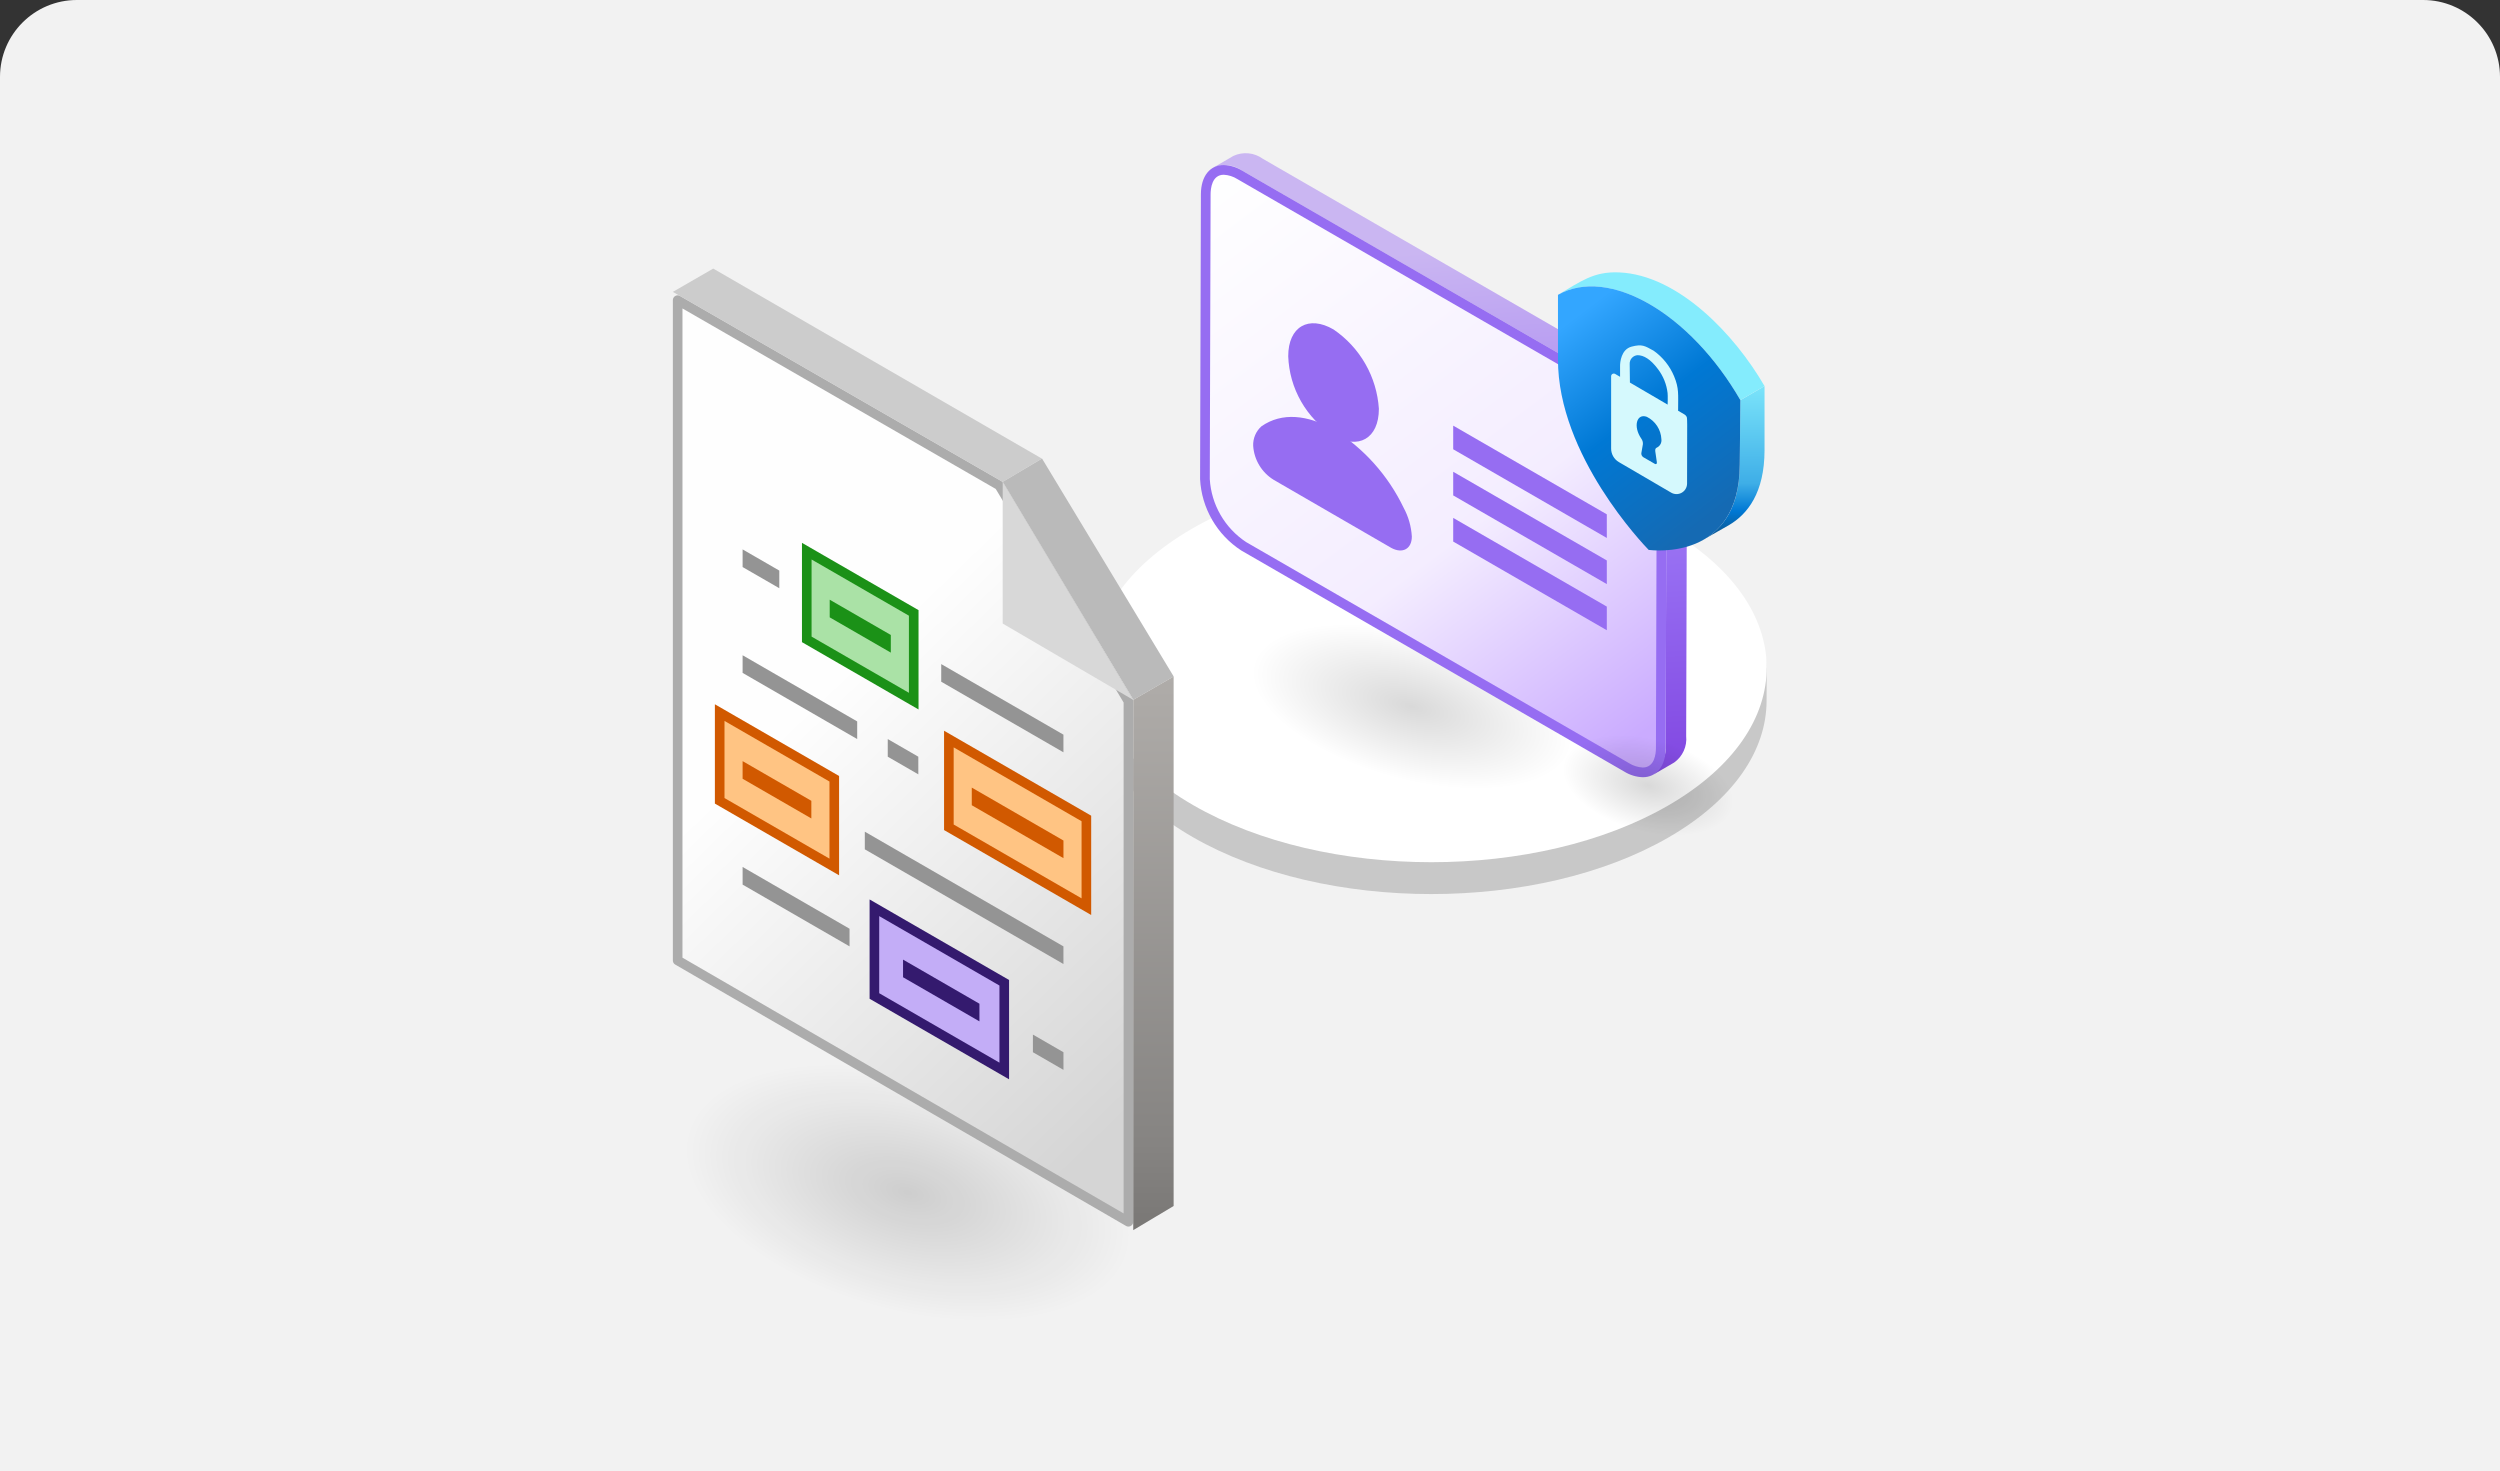 <svg width="260" height="153" viewBox="0 0 260 153" fill="none"
    xmlns="http://www.w3.org/2000/svg">
    <rect x="0" y="0" width="260" height="153" fill="#333333" stroke="none"/>
    <path d="M0 8C0 3.582 3.582 0 8 0H252C256.418 0 260 3.582 260 8V153H0V8Z" fill="#F2F2F2"/>
    <path d="M183.738 68.336L183.725 72.905C183.71 78.037 180.323 83.161 173.555 87.076C159.94 94.953 137.781 94.953 124.07 87.072C117.169 83.106 113.724 77.899 113.738 72.701L113.751 68.131C113.737 73.329 117.183 78.536 124.083 82.503C137.794 90.384 159.953 90.383 173.568 82.507C180.336 78.591 183.723 73.467 183.738 68.336Z" fill="#C8C8C8"/>
    <path d="M173.405 55.023C187.119 62.949 187.191 75.802 173.566 83.728C159.949 91.651 137.786 91.651 124.072 83.724C110.358 75.798 110.286 62.946 123.903 55.023C137.528 47.096 159.691 47.096 173.405 55.023Z" fill="white"/>
    <path d="M132.264 61.701L165.337 70.563L161.399 85.26L128.325 76.398L132.264 61.701Z" fill="url(#paint0_radial)"/>
    <path d="M171.162 39.508L131.334 16.514C130.898 16.196 130.385 16 129.848 15.947C129.311 15.894 128.769 15.985 128.279 16.211L126.145 17.455C126.634 17.229 127.176 17.137 127.713 17.191C128.25 17.244 128.763 17.439 129.199 17.758L169.028 40.752C170.276 41.562 171.315 42.657 172.059 43.945C172.804 45.234 173.233 46.68 173.312 48.166L173.228 77.788C173.282 78.317 173.014 78.901 172.794 79.385C172.574 79.87 172.409 80.238 171.975 80.546L174.11 79.305C174.544 78.998 174.888 78.58 175.108 78.096C175.329 77.611 175.416 77.077 175.362 76.547L175.447 46.925C175.368 45.439 174.939 43.992 174.194 42.703C173.449 41.414 172.41 40.319 171.162 39.508Z" fill="url(#paint1_linear)"/>
    <path d="M170.844 80.325C170.249 80.298 169.671 80.118 169.166 79.803L129.338 56.811C128.165 56.047 127.189 55.016 126.489 53.803C125.79 52.591 125.386 51.23 125.312 49.832L125.396 20.21C125.401 18.619 126.103 17.67 127.271 17.67C127.865 17.696 128.442 17.876 128.946 18.191L168.774 41.186C169.948 41.949 170.926 42.978 171.627 44.19C172.329 45.402 172.734 46.763 172.811 48.161L172.726 77.783C172.718 79.377 172.016 80.325 170.844 80.325Z" fill="url(#paint2_linear)"/>
    <path d="M127.273 18.174C127.777 18.201 128.267 18.358 128.694 18.629L168.522 41.623C169.615 42.345 170.526 43.312 171.182 44.446C171.838 45.581 172.221 46.852 172.302 48.16L172.218 77.782C172.218 78.396 172.079 79.823 170.845 79.823C170.339 79.796 169.849 79.639 169.42 79.369L129.591 56.373C128.499 55.65 127.589 54.682 126.934 53.547C126.28 52.412 125.897 51.141 125.818 49.833L125.902 20.211C125.902 19.599 126.041 18.174 127.273 18.174ZM127.273 17.165C125.866 17.165 124.899 18.275 124.893 20.208L124.809 49.83C124.885 51.316 125.313 52.763 126.057 54.052C126.8 55.342 127.838 56.437 129.086 57.248L168.92 80.243C169.5 80.604 170.165 80.808 170.849 80.832C172.256 80.832 173.227 79.722 173.232 77.785L173.316 48.163C173.237 46.677 172.807 45.23 172.063 43.942C171.318 42.653 170.279 41.559 169.031 40.749L129.199 17.755C128.619 17.393 127.954 17.189 127.272 17.165H127.273Z" fill="#966DF2"/>
    <path d="M167.108 55.949L151.133 46.725V44.267L167.108 53.49V55.949Z" fill="#966DF2"/>
    <path d="M167.108 60.746L151.133 51.524V49.064L167.108 58.287V60.746Z" fill="#966DF2"/>
    <path d="M167.108 65.545L151.133 56.323V53.863L167.108 63.086V65.545Z" fill="#966DF2"/>
    <path d="M138.688 44.657C141.84 46.625 144.367 49.449 145.974 52.8C146.477 53.724 146.77 54.749 146.831 55.8C146.831 57.086 145.867 57.621 144.688 56.979L138.581 53.444L132.473 49.908C131.859 49.534 131.344 49.017 130.972 48.402C130.599 47.787 130.379 47.091 130.331 46.374C130.314 45.992 130.382 45.612 130.53 45.26C130.678 44.908 130.903 44.593 131.187 44.338C133.331 42.837 136.01 43.159 138.688 44.657Z" fill="#966DF2"/>
    <path d="M138.689 45.301C141.261 46.801 143.404 45.623 143.404 42.515C143.296 40.872 142.816 39.276 141.999 37.846C141.182 36.417 140.05 35.192 138.689 34.265C136.118 32.765 133.975 33.943 133.975 37.051C134.034 38.705 134.494 40.32 135.315 41.757C136.136 43.194 137.294 44.41 138.689 45.301Z" fill="#966DF2"/>
    <rect x="163.852" y="74.668" width="18.215" height="9.642" transform="rotate(15 163.852 74.668)" fill="url(#paint3_radial)"/>
    <path d="M180.999 41.615L180.934 48.322C180.922 52.691 179.228 54.914 177.246 56.066L179.783 54.63C181.765 53.478 183.5 51.222 183.512 46.853V40.154L180.999 41.615Z" fill="url(#paint4_linear)"/>
    <path d="M180.999 41.614L183.512 40.154C180.397 34.76 174.53 28.598 168.394 28.33C165.7 28.212 164.375 29.299 162.029 30.663C164.893 29.03 168.403 29.881 171.271 31.472C174.522 33.275 178.141 36.665 180.999 41.614Z" fill="#84ECFD"/>
    <path d="M171.535 31.621C174.967 33.603 178.387 37.09 180.999 41.615L180.934 48.322C180.906 58.328 171.938 57.247 171.463 57.191C170.99 56.7 162.001 47.367 162.029 37.361V30.663C164.659 29.164 168.103 29.64 171.535 31.621Z" fill="url(#paint5_linear)"/>
    <path d="M175.192 43.108L174.523 42.717C174.523 40.97 174.633 40.408 174.103 39.126C173.658 38.062 172.923 37.144 171.983 36.477C171.058 35.967 170.783 35.762 169.686 36.049C168.584 36.338 168.487 37.711 168.487 38.044V39.188L167.976 38.888C167.934 38.864 167.886 38.851 167.838 38.851C167.789 38.85 167.741 38.863 167.699 38.886C167.657 38.91 167.622 38.944 167.597 38.986C167.572 39.027 167.558 39.075 167.557 39.123V46.638C167.554 46.924 167.628 47.206 167.769 47.455C167.909 47.703 168.113 47.911 168.36 48.056L173.805 51.237C173.971 51.334 174.16 51.385 174.352 51.386C174.544 51.387 174.734 51.337 174.901 51.242C175.068 51.147 175.207 51.009 175.304 50.843C175.402 50.677 175.454 50.489 175.455 50.296C175.481 43.085 175.486 43.487 175.387 43.309C175.341 43.226 175.273 43.157 175.192 43.108ZM172.301 46.556C172.179 46.598 172.121 46.744 172.149 46.937L172.313 48.072C172.337 48.237 172.236 48.318 172.103 48.241L170.907 47.551C170.839 47.507 170.783 47.446 170.746 47.373C170.709 47.301 170.692 47.22 170.697 47.139L170.861 46.194C170.876 45.993 170.821 45.794 170.704 45.63C169.804 44.335 170.226 42.959 171.273 43.351C171.709 43.569 172.08 43.9 172.345 44.309C172.611 44.719 172.763 45.191 172.785 45.679C172.81 45.858 172.776 46.04 172.688 46.198C172.601 46.356 172.465 46.482 172.301 46.556ZM173.434 42.08L169.511 39.786C169.501 39.249 169.492 38.074 169.487 37.848C169.478 37.62 169.559 37.397 169.712 37.227C169.865 37.058 170.078 36.954 170.306 36.939C170.925 36.947 171.631 37.315 172.438 38.401C172.983 39.122 173.325 39.976 173.429 40.874C173.463 41.188 173.434 42.016 173.434 42.08Z" fill="#D5F9FD"/>
    <rect x="74.555" y="105.96" width="47.711" height="24.643" transform="rotate(15 74.555 105.96)" fill="url(#paint6_radial)"/>
    <path d="M70.477 99.886V31.215L103.919 50.482L117.356 72.921V127.064L70.477 99.886Z" fill="url(#paint7_linear)" stroke="#ACACAC" stroke-linecap="round" stroke-linejoin="round"/>
    <path d="M69.975 30.356L74.174 27.932L108.353 47.693L104.272 50.117L69.975 30.356Z" fill="#CCCCCC"/>
    <path d="M104.281 50.114L108.372 47.69L122.065 70.357L117.866 72.781L104.281 50.114Z" fill="#BABABA"/>
    <path d="M117.857 72.781L122.057 70.356V125.425L117.857 127.932V72.781Z" fill="url(#paint8_linear)"/>
    <path d="M104.281 50.114L117.856 72.79L104.281 64.85V50.114Z" fill="#D8D8D8"/>
    <path d="M86.765 90.165L74.848 83.285V74.111L86.765 80.991V90.165Z" fill="#FFC483" stroke="#D15900" stroke-miterlimit="10"/>
    <path d="M112.983 94.294L98.682 86.038V76.862L112.983 85.12V94.294Z" fill="#FFC483" stroke="#D15900" stroke-miterlimit="10"/>
    <path d="M95.027 72.918L83.904 66.496V57.321L95.027 63.744V72.918Z" fill="#AAE2A6" stroke="#1B9117" stroke-miterlimit="10"/>
    <path d="M104.443 111.382L90.938 103.583V94.409L104.443 102.208V111.382Z" fill="#C3ADF7" stroke="#341A6E" stroke-miterlimit="10"/>
    <path d="M110.598 78.24L97.887 70.9V69.065L110.598 76.405V78.24Z" fill="#949494"/>
    <path d="M92.645 67.873L86.289 64.204V62.369L92.645 66.038V67.873Z" fill="#1B9117"/>
    <path d="M81.047 61.176L77.231 58.973V57.138L81.047 59.341V61.176Z" fill="#949494"/>
    <path d="M89.148 76.863L77.231 69.982V68.147L89.148 75.028V76.863Z" fill="#949494"/>
    <path d="M95.505 80.532L92.326 78.697V76.862L95.505 78.697V80.532Z" fill="#949494"/>
    <path d="M110.599 89.249L101.064 83.744V81.909L110.599 87.414V89.249Z" fill="#D15900"/>
    <path d="M84.38 85.12L77.231 80.991V79.156L84.38 83.285V85.12Z" fill="#D15900"/>
    <path d="M110.598 100.258L89.941 88.331V86.496L110.598 98.423V100.258Z" fill="#949494"/>
    <path d="M107.422 107.597L110.599 109.432V111.267L107.422 109.432V107.597Z" fill="#949494"/>
    <path d="M93.916 99.799L101.861 104.387V106.222L93.916 101.634V99.799Z" fill="#341A6E"/>
    <path d="M77.231 90.165L88.353 96.588V98.423L77.231 92V90.165Z" fill="#949494"/>
    <defs>
        <radialGradient id="paint0_radial" cx="0" cy="0" r="1" gradientUnits="userSpaceOnUse" gradientTransform="translate(146.831 73.481) rotate(105) scale(7.608 17.12)">
            <stop stop-opacity="0.15"/>
            <stop offset="1" stop-opacity="0"/>
        </radialGradient>
        <linearGradient id="paint1_linear" x1="149.566" y1="26.118" x2="153.499" y2="79.141" gradientUnits="userSpaceOnUse">
            <stop stop-color="#CAB6F2"/>
            <stop offset="0.65" stop-color="#966DF2"/>
            <stop offset="1" stop-color="#844CE3"/>
        </linearGradient>
        <linearGradient id="paint2_linear" x1="169.858" y1="76.995" x2="125.313" y2="17.67" gradientUnits="userSpaceOnUse">
            <stop stop-color="#CAABFF"/>
            <stop offset="0.375" stop-color="#F4EDFF"/>
            <stop offset="1" stop-color="white"/>
        </linearGradient>
        <radialGradient id="paint3_radial" cx="0" cy="0" r="1" gradientUnits="userSpaceOnUse" gradientTransform="translate(172.959 79.489) rotate(90) scale(4.821 9.108)">
            <stop stop-opacity="0.15"/>
            <stop offset="1" stop-opacity="0"/>
        </radialGradient>
        <linearGradient id="paint4_linear" x1="180.379" y1="38.659" x2="180.379" y2="56.516" gradientUnits="userSpaceOnUse">
            <stop stop-color="#84ECFD"/>
            <stop offset="0.651" stop-color="#3EAEE7"/>
            <stop offset="0.812" stop-color="#0078D4"/>
            <stop offset="1" stop-color="#114D7C"/>
        </linearGradient>
        <linearGradient id="paint5_linear" x1="162.296" y1="31.066" x2="179.006" y2="53.007" gradientUnits="userSpaceOnUse">
            <stop offset="0.089" stop-color="#33A6FF"/>
            <stop offset="0.526" stop-color="#0078D4"/>
            <stop offset="1" stop-color="#156AB3"/>
        </linearGradient>
        <radialGradient id="paint6_radial" cx="0" cy="0" r="1" gradientUnits="userSpaceOnUse" gradientTransform="translate(98.41 118.282) rotate(90) scale(12.321 23.855)">
            <stop stop-opacity="0.15"/>
            <stop offset="1" stop-opacity="0"/>
        </radialGradient>
        <linearGradient id="paint7_linear" x1="62.38" y1="49.64" x2="122.18" y2="111.187" gradientUnits="userSpaceOnUse">
            <stop offset="0.375" stop-color="#FEFEFE"/>
            <stop offset="1" stop-color="#D5D5D5"/>
        </linearGradient>
        <linearGradient id="paint8_linear" x1="119.957" y1="127.932" x2="119.957" y2="70.364" gradientUnits="userSpaceOnUse">
            <stop stop-color="#797775"/>
            <stop offset="0.157" stop-color="#868482"/>
            <stop offset="1" stop-color="#AFACA9"/>
        </linearGradient>
    </defs>
</svg>

